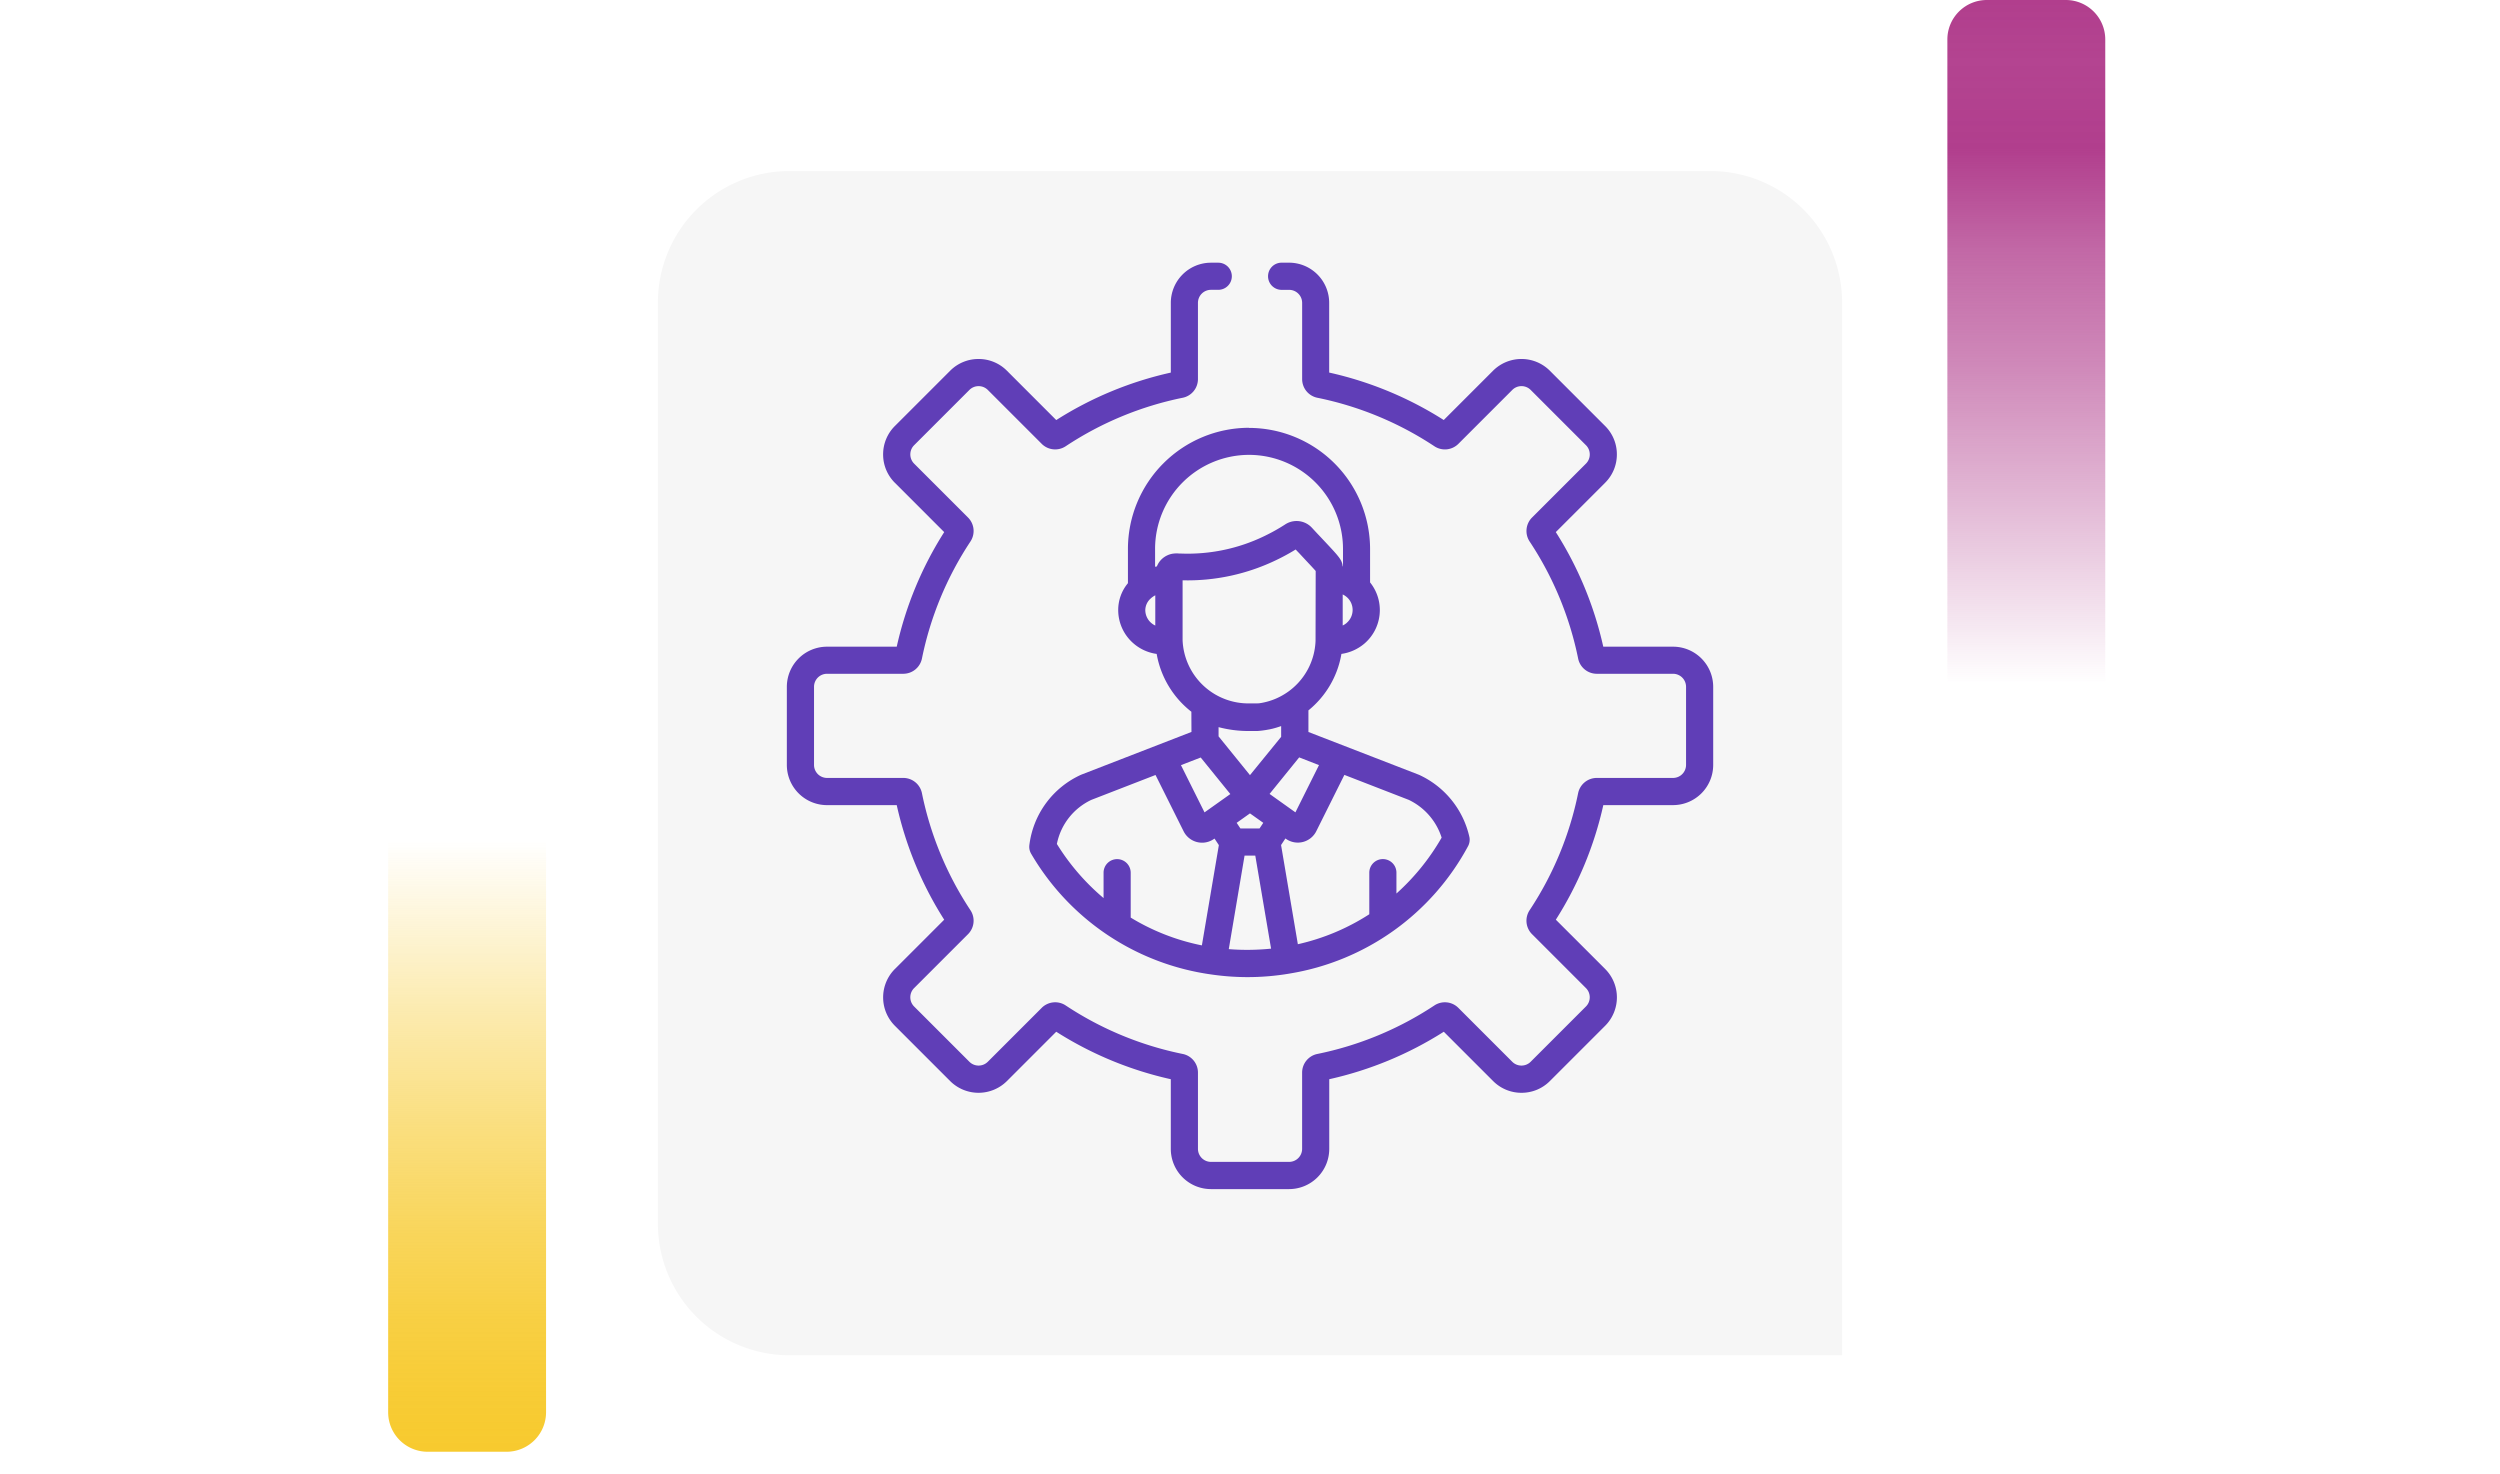 <svg xmlns="http://www.w3.org/2000/svg" xmlns:xlink="http://www.w3.org/1999/xlink" width="190" height="112" viewBox="0 0 190 112">
  <defs>
    <linearGradient id="linear-gradient" x1="0.5" x2="0.5" y2="1" gradientUnits="objectBoundingBox">
      <stop offset="0" stop-color="#f7ca2e" stop-opacity="0"/>
      <stop offset="0.091" stop-color="#f7ca2e" stop-opacity="0.129"/>
      <stop offset="0.283" stop-color="#f7ca2e" stop-opacity="0.388"/>
      <stop offset="0.465" stop-color="#f7ca2e" stop-opacity="0.612"/>
      <stop offset="0.633" stop-color="#f7ca2e" stop-opacity="0.78"/>
      <stop offset="0.784" stop-color="#f7ca2e" stop-opacity="0.902"/>
      <stop offset="0.911" stop-color="#f7ca2e" stop-opacity="0.969"/>
      <stop offset="1" stop-color="#f7ca2e"/>
    </linearGradient>
    <linearGradient id="linear-gradient-2" x1="0.5" x2="0.5" y2="1" gradientUnits="objectBoundingBox">
      <stop offset="0" stop-color="#b13e8d" stop-opacity="0"/>
      <stop offset="0.091" stop-color="#b13e8d" stop-opacity="0.129"/>
      <stop offset="0.283" stop-color="#b13e8d" stop-opacity="0.388"/>
      <stop offset="0.465" stop-color="#b13e8d" stop-opacity="0.612"/>
      <stop offset="0.633" stop-color="#b13e8d" stop-opacity="0.78"/>
      <stop offset="0.784" stop-color="#b13e8d"/>
      <stop offset="0.911" stop-color="#b13e8d" stop-opacity="0.969"/>
      <stop offset="1" stop-color="#b13e8d"/>
    </linearGradient>
    <filter id="Rectángulo_40718" x="41" y="4" width="108" height="108" filterUnits="userSpaceOnUse">
      <feOffset dy="3" input="SourceAlpha"/>
      <feGaussianBlur stdDeviation="3" result="blur"/>
      <feFlood flood-opacity="0.161"/>
      <feComposite operator="in" in2="blur"/>
      <feComposite in="SourceGraphic"/>
    </filter>
  </defs>
  <g id="Grupo_134844" data-name="Grupo 134844" transform="translate(-153 -410)">
    <g id="Grupo_134311" data-name="Grupo 134311" transform="translate(-27 -1419)">
      <g id="Grupo_128316" data-name="Grupo 128316" transform="translate(0 -87)">
        <rect id="Rectángulo_40586" data-name="Rectángulo 40586" width="190" height="20" transform="translate(180 1961)" fill="none"/>
        <g id="Grupo_108405" data-name="Grupo 108405" transform="translate(209.5 1980)">
          <path id="Rectángulo_5242" data-name="Rectángulo 5242" d="M0,0H12a0,0,0,0,1,0,0V43.333a3,3,0,0,1-3,3H3a3,3,0,0,1-3-3V0A0,0,0,0,1,0,0Z" transform="translate(0 0)" fill="url(#linear-gradient)"/>
        </g>
        <g id="Grupo_108406" data-name="Grupo 108406" transform="translate(340 1968) rotate(180)">
          <path id="Rectángulo_5242-2" data-name="Rectángulo 5242" d="M0,0H12a0,0,0,0,1,0,0V49a3,3,0,0,1-3,3H3a3,3,0,0,1-3-3V0A0,0,0,0,1,0,0Z" transform="translate(0 0)" fill="url(#linear-gradient-2)"/>
        </g>
        <g transform="matrix(1, 0, 0, 1, 180, 1916)" filter="url(#Rectángulo_40718)">
          <path id="Rectángulo_40718-2" data-name="Rectángulo 40718" d="M10,0H80A10,10,0,0,1,90,10V90a0,0,0,0,1,0,0H10A10,10,0,0,1,0,80V10A10,10,0,0,1,10,0Z" transform="translate(50 10)" fill="#f6f6f6"/>
        </g>
      </g>
    </g>
    <g id="Grupo_134731" data-name="Grupo 134731" transform="translate(917.403 -1599.671)">
      <path id="Trazado_190719" data-name="Trazado 190719" d="M-312.763,2205.408" transform="translate(-324.493 -145.56)" fill="#603eb7"/>
      <path id="Trazado_190720" data-name="Trazado 190720" d="M-580.734,2102.63a9.214,9.214,0,0,0-9.2,9.2v2.61a3.178,3.178,0,0,0-.739,2.037,3.352,3.352,0,0,0,1.167,2.545,3.4,3.4,0,0,0,1.756.794,7.126,7.126,0,0,0,2.637,4.394l.007,1.536-8.363,3.242-.019.008a6.772,6.772,0,0,0-3.94,5.372,1.028,1.028,0,0,0,.138.634,18.864,18.864,0,0,0,13.7,9.177,19.254,19.254,0,0,0,2.741.2,19.175,19.175,0,0,0,3.164-.263l.04-.008a18.855,18.855,0,0,0,13.561-9.683,1.031,1.031,0,0,0,.1-.7A6.837,6.837,0,0,0-567.82,2129l-.021-.008-8.375-3.243v-1.642a7.042,7.042,0,0,0,2.507-4.292,3.442,3.442,0,0,0,1.752-.789,3.355,3.355,0,0,0,1.167-2.545,3.352,3.352,0,0,0-.741-2.1v-2.542a9.213,9.213,0,0,0-9.2-9.2Zm-7.121,15.03a1.332,1.332,0,0,1-.31-.2,1.294,1.294,0,0,1-.449-.982,1.2,1.2,0,0,1,.39-.856l.019-.017a1.61,1.61,0,0,1,.35-.245Zm3.452,10.028,2.251,2.778h0l-1.961,1.393-1.791-3.59Zm3.744,1.34-2.387-2.947,0-.7a8.892,8.892,0,0,0,2.346.294h.215l.07,0h0l.069,0h.009l.067,0h.012l.068,0h.006l.067,0h.007l.068-.005h.01l.068-.006h.008l.069-.007h0l.069-.008h.009l.067-.009h.01l.139-.02h.007l.067-.011h.009l.069-.011h0l.07-.013h0l.068-.013.01,0,.066-.013.009,0,.139-.03h0l.069-.016h.006l.07-.017.145-.038q.255-.07.5-.158v.819Zm1.011,3.625-.285.43h-1.452l-.285-.43,1.011-.718Zm-4.666,9.315a16.742,16.742,0,0,1-5.41-2.113v-3.412a1.032,1.032,0,0,0-1.031-1.031,1.031,1.031,0,0,0-1.031,1.031v1.929a17.215,17.215,0,0,1-3.548-4.113,4.719,4.719,0,0,1,2.621-3.351l4.876-1.891,2.134,4.277a1.568,1.568,0,0,0,1.024.822,1.569,1.569,0,0,0,.381.047,1.566,1.566,0,0,0,.908-.29l.036-.025.33.5Zm3.759.336q-.866.016-1.715-.052l1.2-7.108h.815l1.2,7.07q-.741.076-1.5.09Zm11.955-11.4a4.781,4.781,0,0,1,2.507,2.874,17.2,17.2,0,0,1-3.435,4.248v-1.586a1.031,1.031,0,0,0-1.031-1.031,1.032,1.032,0,0,0-1.031,1.031v3.161a16.773,16.773,0,0,1-5.43,2.278l-1.276-7.538.33-.5.036.025a1.563,1.563,0,0,0,.908.29,1.577,1.577,0,0,0,.381-.047,1.568,1.568,0,0,0,1.023-.822l2.134-4.277Zm-6.814-2.638-1.791,3.59-1.964-1.4h0l2.25-2.777Zm-.261-9.625v.018c0,.014,0,.027,0,.041l0,.061c0,.019,0,.038,0,.057a4.971,4.971,0,0,1-2.116,3.894l-.038.025a4.939,4.939,0,0,1-1.972.806h0l-.044.007h0l-.125.019-.017,0-.034,0-.021,0-.058.007-.021,0-.029,0-.028,0-.026,0-.034,0-.022,0-.052,0h-.021l-.036,0h-.078l-.056,0h-.134a5.009,5.009,0,0,1-5.143-4.8c0-.016,0-.033,0-.05v-.062c0-.02,0-.04,0-.06v-4.382h0a15.514,15.514,0,0,0,7.087-1.524,15.791,15.791,0,0,0,1.507-.819l.048.051c.067.073.132.142.2.209l.5.538c.35.373.628.669.773.835Zm.733-7.336-.312-.333-.027-.028-.044-.047-.016-.017-.07-.074-.019-.02-.113-.12-.025-.027-.193-.207-.012-.013-.06-.064-.039-.042-.011-.013-.072-.077-.025-.026a1.583,1.583,0,0,0-1.882-.295c-.042.022-.083.047-.124.073l-.057.037a13.693,13.693,0,0,1-1.425.8l-.013.007-.07.034a13.36,13.36,0,0,1-6.369,1.334l-.087,0h-.018l-.125-.009c-.05,0-.1,0-.15,0a1.524,1.524,0,0,0-.208.018h-.011a1.593,1.593,0,0,0-.828.4c-.019.018-.037.035-.055.053l-.005.005-.02.021-.009.009-.019.021-.009.011-.018.021-.009.011-.017.02s-.007.009-.009.013l-.016.021a.088.088,0,0,0-.009.013l-.016.021-.009.013-.014.021-.01.014a.2.2,0,0,1-.013.021l-.009.015-.013.021-.009.016-.012.02c0,.006-.006.012-.009.018l-.011.019-.009.018-.01.02-.01.021-.013.027-.012.027-.005.013c0,.009-.007.018-.011.026v0l-.134.026v-1.364a7.149,7.149,0,0,1,7.141-7.14,7.149,7.149,0,0,1,7.141,7.14v1.33l-.026,0c-.042-.483-.282-.738-1.323-1.849Zm1.639,6.151a1.305,1.305,0,0,1-.309.2v-2.36l.011.005.011.006.03.015,0,0a1.34,1.34,0,0,1,.291.205l.017.015a1.293,1.293,0,0,1,.394.932,1.29,1.29,0,0,1-.449.981Zm0,0" transform="translate(-88.746 -60.447)" fill="#603eb7"/>
      <path id="Trazado_190721" data-name="Trazado 190721" d="M-637.255,2058.817h-5.3a27.233,27.233,0,0,0-3.607-8.707l3.747-3.748a3.03,3.03,0,0,0,.894-2.158,3.032,3.032,0,0,0-.894-2.158l-4.2-4.2a3.055,3.055,0,0,0-4.316,0l-3.747,3.747a27.247,27.247,0,0,0-8.707-3.607v-5.3a3.055,3.055,0,0,0-3.052-3.052H-667a1.031,1.031,0,0,0-1.031,1.031A1.031,1.031,0,0,0-667,2031.7h.57a.99.99,0,0,1,.99.989v5.8a1.447,1.447,0,0,0,1.155,1.412,25.2,25.2,0,0,1,8.9,3.688,1.446,1.446,0,0,0,1.815-.182l4.1-4.1a.989.989,0,0,1,1.4,0l4.2,4.2a.982.982,0,0,1,.289.7.981.981,0,0,1-.29.7l-4.1,4.1a1.448,1.448,0,0,0-.182,1.815,25.2,25.2,0,0,1,3.689,8.9,1.447,1.447,0,0,0,1.412,1.156h5.8a.99.99,0,0,1,.989.989v5.938a.99.99,0,0,1-.99.989h-5.8a1.447,1.447,0,0,0-1.412,1.156,25.216,25.216,0,0,1-3.689,8.9,1.446,1.446,0,0,0,.182,1.815l4.1,4.1a.99.99,0,0,1,0,1.4l-4.2,4.2a.99.99,0,0,1-1.4,0l-4.1-4.1a1.447,1.447,0,0,0-1.815-.182,25.2,25.2,0,0,1-8.9,3.689,1.447,1.447,0,0,0-1.155,1.412v5.8a.99.99,0,0,1-.989.99h-5.938a.991.991,0,0,1-.989-.99v-5.8a1.447,1.447,0,0,0-1.156-1.412,25.194,25.194,0,0,1-8.9-3.689,1.448,1.448,0,0,0-1.816.182l-4.1,4.1a.99.99,0,0,1-1.4,0l-4.2-4.2a.991.991,0,0,1,0-1.4l4.1-4.1a1.448,1.448,0,0,0,.183-1.815,25.194,25.194,0,0,1-3.689-8.9,1.447,1.447,0,0,0-1.412-1.156h-5.8a.99.99,0,0,1-.989-.989v-5.938a.99.99,0,0,1,.989-.989h5.8a1.448,1.448,0,0,0,1.412-1.156,25.2,25.2,0,0,1,3.689-8.9,1.448,1.448,0,0,0-.182-1.815l-4.1-4.1a.985.985,0,0,1-.289-.7.983.983,0,0,1,.289-.7l4.2-4.2a.991.991,0,0,1,1.4,0l4.1,4.1a1.447,1.447,0,0,0,1.815.181,25.186,25.186,0,0,1,8.9-3.688,1.448,1.448,0,0,0,1.155-1.412v-5.8a.99.99,0,0,1,.989-.99h.555a1.031,1.031,0,0,0,1.031-1.031,1.031,1.031,0,0,0-1.031-1.031h-.555a3.055,3.055,0,0,0-3.051,3.052v5.3a27.233,27.233,0,0,0-8.707,3.608l-3.747-3.748a3.033,3.033,0,0,0-2.158-.894,3.034,3.034,0,0,0-2.159.894l-4.2,4.2a3.034,3.034,0,0,0-.894,2.158,3.032,3.032,0,0,0,.894,2.158l3.748,3.748a27.225,27.225,0,0,0-3.607,8.707h-5.3a3.055,3.055,0,0,0-3.052,3.052v5.938a3.056,3.056,0,0,0,3.052,3.052h5.3a27.225,27.225,0,0,0,3.607,8.707l-3.748,3.747a3.055,3.055,0,0,0,0,4.316l4.2,4.2a3.056,3.056,0,0,0,4.316,0l3.747-3.748a27.259,27.259,0,0,0,8.707,3.608v5.3a3.056,3.056,0,0,0,3.052,3.052h5.938a3.056,3.056,0,0,0,3.052-3.052v-5.3a27.252,27.252,0,0,0,8.706-3.608l3.747,3.747a3.032,3.032,0,0,0,2.158.894,3.031,3.031,0,0,0,2.158-.894l4.2-4.2a3.055,3.055,0,0,0,0-4.316l-3.748-3.747a27.266,27.266,0,0,0,3.608-8.707h5.3a3.055,3.055,0,0,0,3.051-3.052v-5.938a3.054,3.054,0,0,0-3.051-3.051Zm0,0" transform="translate(0 0)" fill="#603eb7"/>
    </g>
  </g>
</svg>
